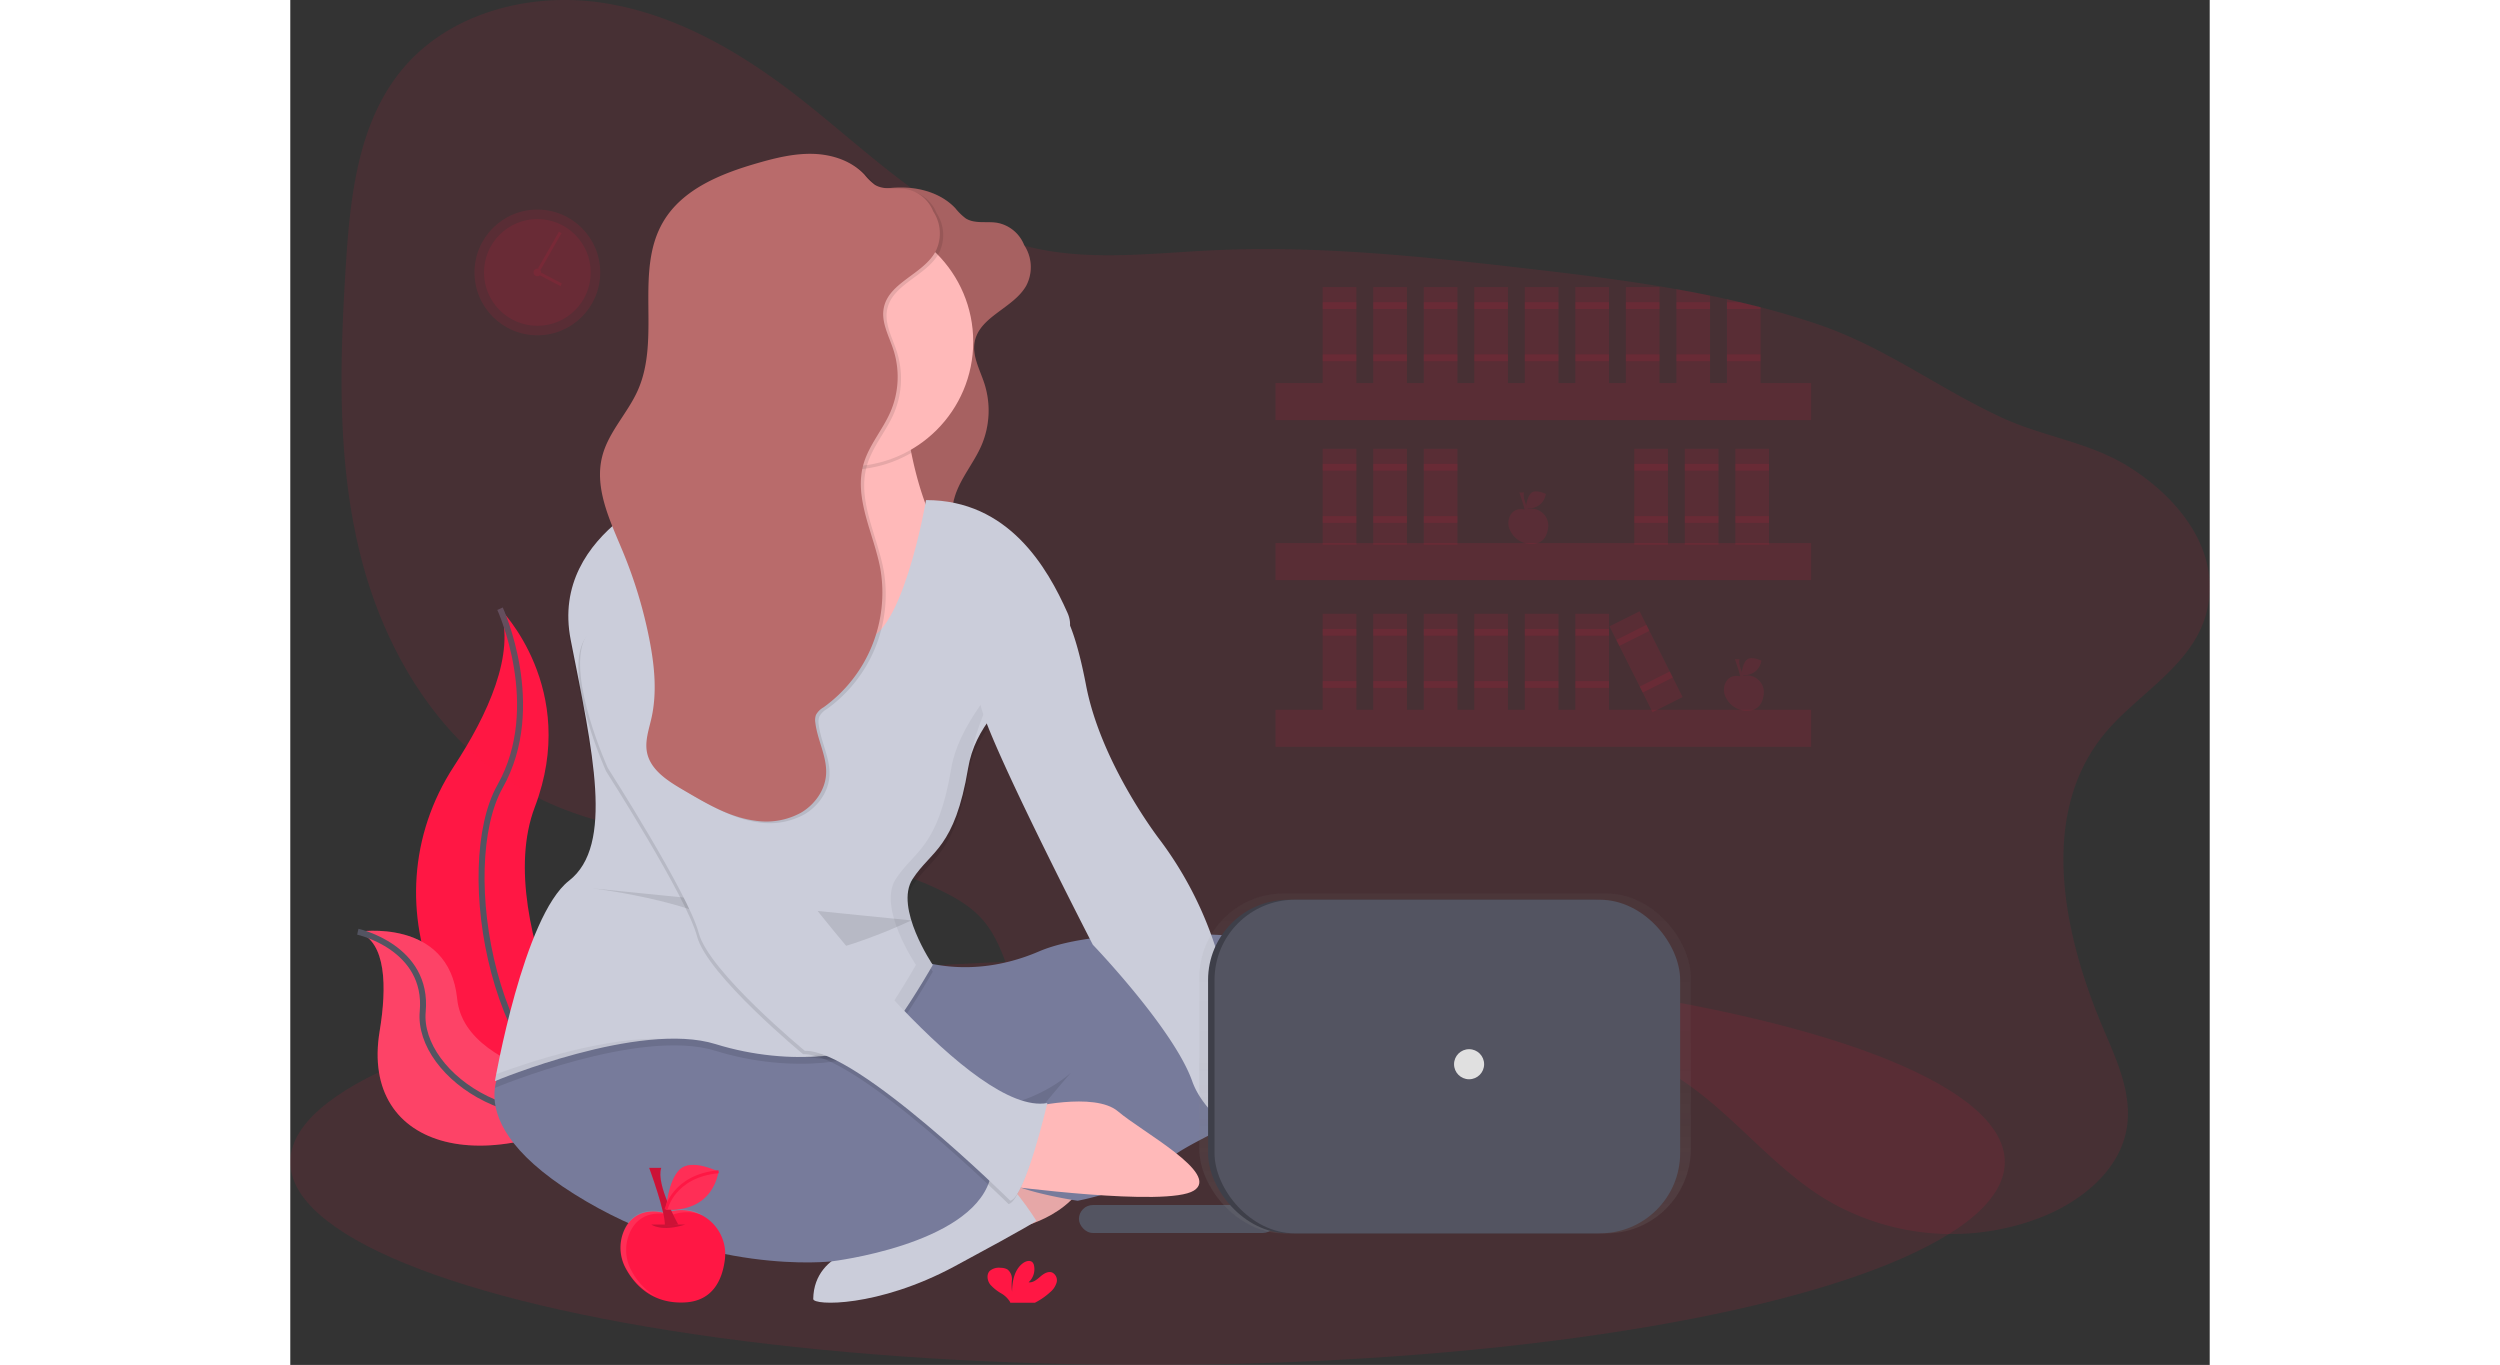 <svg xmlns="http://www.w3.org/2000/svg" xmlns:xlink="http://www.w3.org/1999/xlink" width="641.864" height="350.442" viewBox="0 0 641.864 456.442">
  <rect x="0" y="0" width="641.864" height="456.442" fill="#333333" stroke="none"/>
  <defs>
    <linearGradient id="linear-gradient" x1="0.5" y1="1" x2="0.5" gradientUnits="objectBoundingBox">
      <stop offset="0" stop-color="gray" stop-opacity="0.251"/>
      <stop offset="0.54" stop-color="gray" stop-opacity="0.122"/>
      <stop offset="1" stop-color="gray" stop-opacity="0.102"/>
    </linearGradient>
  </defs>
  <g id="undraw_freelancer_b0my" transform="translate(0 0.012)">
    <ellipse id="Ellipse_119" data-name="Ellipse 119" cx="286.669" cy="67.866" rx="286.669" ry="67.866" transform="translate(0 320.698)" fill="#ff1744" opacity="0.1"/>
    <path id="Path_220" data-name="Path 220" d="M132.915,406.21s26.7,26.7,11.63,66.339,25.84,105.51,25.84,105.51-.439-.062-1.25-.208c-54.839-9.693-82.092-72.411-51.595-119.01C128.877,441.517,138.158,421.2,132.915,406.21Z" transform="translate(-62.779 -202.663)" fill="#ff1744"/>
    <path id="Path_221" data-name="Path 221" d="M149.9,406.21s15.071,32.728,0,59.429-2.585,101.641,37.47,112.409" transform="translate(-79.76 -202.663)" fill="none" stroke="#535461" stroke-miterlimit="10" stroke-width="2"/>
    <path id="Path_222" data-name="Path 222" d="M70.25,597.741s30.469-4.855,33.229,22.455,58.573,31.089,58.573,31.089-.366.248-1.048.7c-46.047,30.238-90.1,19.25-83.461-20.917C80.01,616.13,79.813,601.12,70.25,597.741Z" transform="translate(-47.671 -286.178)" fill="#ff1744"/>
    <path id="Path_223" data-name="Path 223" d="M70.25,597.741s30.469-4.855,33.229,22.455,58.573,31.089,58.573,31.089-.366.248-1.048.7c-46.047,30.238-90.1,19.25-83.461-20.917C80.01,616.13,79.813,601.12,70.25,597.741Z" transform="translate(-47.671 -286.178)" fill="#f5f5f5" opacity="0.2"/>
    <path id="Path_224" data-name="Path 224" d="M70.25,598s23.654,5.193,21.706,26.7S127.077,672,162.08,651.544" transform="translate(-47.671 -286.437)" fill="none" stroke="#535461" stroke-miterlimit="10" stroke-width="2"/>
    <path id="Path_225" data-name="Path 225" d="M684.622,248.01c-3.914,19.183-24.009,28.8-35.268,43.113-21.216,26.972-12.954,66.368.507,97.918,4.506,10.566,9.619,21.745,7.71,33.071-2.326,13.855-14.688,23.981-27.67,29.354a82.383,82.383,0,0,1-73.729-6.077c-18.788-11.686-32.249-30.7-51.358-41.857-31.984-18.67-72.692-11.619-107.425,1.245-24.567,9.1-51.432,20.934-75.846,11.422-17.178-6.691-29.056-22.979-35.527-40.241-3.12-8.335-5.39-17.358-11.354-23.964-3.548-3.942-8.178-6.719-12.914-9.068-43.3-21.469-98-9.969-140.029-33.792-28.4-16.079-46.582-46.408-54.631-78.037s-7.113-64.768-5.069-97.366c1.453-23.148,4.061-47.872,18.85-65.726,15.646-18.884,42.471-25.919,66.768-22.32S193.9,62.081,213.262,77.158c24.218,18.85,46.622,42.313,76.319,49.95,20.225,5.2,41.5,2.354,62.358,1.369,34.873-1.645,69.758,2.016,104.434,6.026,16.9,1.954,33.848,4,50.6,6.978q5.632,1,11.264,2.146,2.816.563,5.632,1.205c1.464.321,2.923.659,4.382,1q3.452.811,6.882,1.69,9.85,2.534,19.509,5.829C577.022,161,594.966,174.867,616.1,184.56c13.776,6.319,28.8,8.065,41.84,16.108C674.011,210.591,688.739,227.837,684.622,248.01Z" transform="translate(-43.457 -44.79)" fill="#ff1744" opacity="0.1"/>
    <path id="Path_226" data-name="Path 226" d="M626.935,688.628s23.148-1.836,29.81,6.128,30.447,26.223,20.63,30.289-62.515-12.171-62.515-12.171Z" transform="translate(-285.556 -325.943)" fill="#ffb9b9"/>
    <path id="Path_227" data-name="Path 227" d="M380.285,178.893a12.069,12.069,0,0,0-9.845-10.977c-3.526-.563-7.462.434-10.492-1.464a19.211,19.211,0,0,1-3.452-3.379c-4.325-4.624-10.819-6.758-17.149-6.944s-12.571,1.346-18.653,3.1c-12.143,3.5-24.972,8.628-31.432,19.487-9.822,16.53-.76,38.81-8.527,56.4-3.379,7.682-9.822,13.956-11.917,22.089-2.816,10.864,2.737,21.886,7.012,32.26a153.858,153.858,0,0,1,8.7,28.836c1.718,8.718,2.675,17.78.738,26.47-.85,3.8-2.253,7.671-1.5,11.489,1.126,5.778,6.713,9.422,11.793,12.39l1.324.777c7.322,4.28,14.852,8.651,23.238,9.71a24.109,24.109,0,0,0,15.206-2.732c4.506-2.664,7.936-7.417,8.318-12.65.428-5.919-2.867-11.461-3.576-17.358a5.277,5.277,0,0,1,.2-2.658,6.513,6.513,0,0,1,2.557-2.551,47.247,47.247,0,0,0,18.991-46.228c-2.174-11.793-8.932-23.519-5.66-35.059,1.808-6.375,6.466-11.54,9.079-17.628a29.59,29.59,0,0,0,.969-20.512c-1.492-4.652-4.2-9.3-3.267-14.08,1.639-8.493,12.954-11.2,17.228-18.726a13.362,13.362,0,0,0-4.055-17.076" transform="translate(-134.071 -93.421)" fill="#b96b6b"/>
    <path id="Path_228" data-name="Path 228" d="M380.285,178.893a12.069,12.069,0,0,0-9.845-10.977c-3.526-.563-7.462.434-10.492-1.464a19.211,19.211,0,0,1-3.452-3.379c-4.325-4.624-10.819-6.758-17.149-6.944s-12.571,1.346-18.653,3.1c-12.143,3.5-24.972,8.628-31.432,19.487-9.822,16.53-.76,38.81-8.527,56.4-3.379,7.682-9.822,13.956-11.917,22.089-2.816,10.864,2.737,21.886,7.012,32.26a153.858,153.858,0,0,1,8.7,28.836c1.718,8.718,2.675,17.78.738,26.47-.85,3.8-2.253,7.671-1.5,11.489,1.126,5.778,6.713,9.422,11.793,12.39l1.324.777c7.322,4.28,14.852,8.651,23.238,9.71a24.109,24.109,0,0,0,15.206-2.732c4.506-2.664,7.936-7.417,8.318-12.65.428-5.919-2.867-11.461-3.576-17.358a5.277,5.277,0,0,1,.2-2.658,6.513,6.513,0,0,1,2.557-2.551,47.247,47.247,0,0,0,18.991-46.228c-2.174-11.793-8.932-23.519-5.66-35.059,1.808-6.375,6.466-11.54,9.079-17.628a29.59,29.59,0,0,0,.969-20.512c-1.492-4.652-4.2-9.3-3.267-14.08,1.639-8.493,12.954-11.2,17.228-18.726a13.362,13.362,0,0,0-4.055-17.076" transform="translate(-134.071 -93.421)" opacity="0.1"/>
    <path id="Path_229" data-name="Path 229" d="M384.588,625.7H263.5V560.93l67.584,25.907,53.5-25.907Z" transform="translate(-115.096 -245.019)" fill="#777b9b"/>
    <path id="Path_230" data-name="Path 230" d="M384.588,625.7H263.5V560.93l67.584,25.907,53.5-25.907Z" transform="translate(-115.096 -245.019)" opacity="0.1"/>
    <path id="Path_231" data-name="Path 231" d="M463.7,726.722s-21.965,5.249-24.218,14.869,12.954,8.747,12.954,8.747,21.4-4.376,24.218-21.869S463.7,726.722,463.7,726.722Z" transform="translate(-208.853 -339.819)" fill="#ffb9b9"/>
    <path id="Path_232" data-name="Path 232" d="M463.7,726.722s-21.965,5.249-24.218,14.869,12.954,8.747,12.954,8.747,21.4-4.376,24.218-21.869S463.7,726.722,463.7,726.722Z" transform="translate(-208.853 -339.819)" opacity="0.1"/>
    <path id="Path_233" data-name="Path 233" d="M361.65,763.47s-20.709,1.346-20.99,18.146c-.039,2.253,21.571,2.906,47.224-10.887s27.4-15.246,27.4-15.246-9.912-15.972-16.9-18.146S361.65,763.47,361.65,763.47Z" transform="translate(-165.786 -347.247)" fill="#cbcdda"/>
    <path id="Path_234" data-name="Path 234" d="M157.728,659.17S134.073,678.882,178,706.479s86.17,22.528,86.17,22.528,45.822-5.424,52.761-26.932-34.175-39.525-34.175-39.525-45.056,0-65.331-12.954S157.728,659.17,157.728,659.17Z" transform="translate(-83.103 -307.219)" fill="#777b9b"/>
    <path id="Path_235" data-name="Path 235" d="M368.8,605.127s20.275,11.827,47.872,0c21.233-9.1,67.809-5.531,88.158-3.379a23.546,23.546,0,0,1,20.32,16.8c2.129,7.53.563,16.783-12.176,25.457-28.16,19.149-47.872,24.781-55.194,32.666s-28.16,11.827-28.16,11.827-26.47-3.942-26.47-9.574,24.218-33.229,24.218-33.229-35.482,32.666-72.09-11.264S368.8,605.127,368.8,605.127Z" transform="translate(-166.326 -286.968)" fill="#777b9b"/>
    <path id="Path_236" data-name="Path 236" d="M316.187,379.7l-71.527-49s34.31-23.266,37.256-44.059a16.9,16.9,0,0,0-2.337-11.7c-14.08-22.528,49.562,0,49.562,0a133.062,133.062,0,0,0,2.394,17.459c2.765,13.714,8.6,31.979,20.7,41.114C373.07,349.287,316.187,379.7,316.187,379.7Z" transform="translate(-123.853 -140.953)" fill="#ffb9b9"/>
    <path id="Path_237" data-name="Path 237" d="M357.038,292.381a41.711,41.711,0,0,1-49.618-5.739,16.9,16.9,0,0,0-2.337-11.7c-14.08-22.528,49.562,0,49.562,0a133.054,133.054,0,0,0,2.394,17.437Z" transform="translate(-149.358 -140.953)" opacity="0.1"/>
    <circle id="Ellipse_120" data-name="Ellipse 120" cx="41.677" cy="41.677" r="41.677" transform="translate(145.024 72.608)" fill="#ffb9b9"/>
    <path id="Path_238" data-name="Path 238" d="M295.839,341.342s-8.448,49.562-22.528,46.746S215.3,335.71,215.3,335.71s-45.619,15.206-38.3,52.378,14.643,68.711-.563,80.538-24.781,67.021-24.781,67.021,48.435-20.275,73.779-12.39,51.251,3.942,57.447-3.379,15.206-23.091,15.206-23.091-12.954-19.149-6.758-28.723,14.08-10.138,18.586-37.171,39.987-36.608,33.229-51.815S323.436,341.342,295.839,341.342Z" transform="translate(-83.231 -171.869)" opacity="0.1"/>
    <path id="Path_239" data-name="Path 239" d="M295.839,337.342s-8.448,49.562-22.528,46.746S215.3,331.71,215.3,331.71s-45.619,15.206-38.3,52.378,14.643,68.711-.563,80.538-24.781,67.021-24.781,67.021,48.435-20.275,73.779-12.39,51.251,3.942,57.447-3.379,15.206-23.091,15.206-23.091-12.954-19.149-6.758-28.723,14.08-10.138,18.586-37.171,39.987-36.608,33.229-51.815S323.436,337.342,295.839,337.342Z" transform="translate(-83.231 -170.121)" fill="#cbcdda"/>
    <path id="Path_240" data-name="Path 240" d="M461.545,701s22.528-5.632,30.413,1.126,34.355,20.838,25.344,26.47-63.642-1.69-63.642-1.69Z" transform="translate(-215.144 -330.468)" fill="#ffb9b9"/>
    <g id="Group_190" data-name="Group 190" transform="translate(68.429 161.589)" opacity="0.05">
      <path id="Path_241" data-name="Path 241" d="M313.814,384.088a6.015,6.015,0,0,0,3.869-.563c-15.646-6.038-56.247-51.815-56.247-51.815s-1.6.535-4.156,1.645C265.041,341.977,301.272,381.581,313.814,384.088Z" transform="translate(-197.795 -331.71)"/>
      <path id="Path_242" data-name="Path 242" d="M414.572,408.126c15.533-5.976-28.723,24.781-33.229,51.815s-12.39,27.6-18.586,37.171,6.758,28.723,6.758,28.723-9.011,15.77-15.206,23.091c-3.548,4.2-13.568,7.271-26.24,7.659,15.285.484,27.811-2.867,31.872-7.659,6.2-7.322,15.206-23.091,15.206-23.091s-12.954-19.149-6.758-28.723,14.08-10.138,18.586-37.171S410.911,409.534,414.572,408.126Z" transform="translate(-228.716 -364.76)"/>
      <path id="Path_243" data-name="Path 243" d="M152.094,673.346c-.287,1.5-.434,2.354-.434,2.354s31.494-13.185,56.985-14.153C188.972,660.73,163.549,669.1,152.094,673.346Z" transform="translate(-151.66 -475.758)"/>
    </g>
    <path id="Path_244" data-name="Path 244" d="M464.945,403.71s5.069.563,10.138,27.034,24.781,51.814,24.781,51.814a122.7,122.7,0,0,1,18.022,34.355c6.758,20.275,36.89,47.027,47.591,48.154,0,0-20.557,20.557-18.3,26.189s-2.253,0-2.253,0-28.16-10.7-34.355-28.16-33.229-45.619-33.229-45.619-36.045-69.837-37.734-81.1S464.945,403.71,464.945,403.71Z" transform="translate(-208.97 -201.571)" fill="#cbcdda"/>
    <path id="Path_245" data-name="Path 245" d="M209.16,572.21s43.366,5.069,52.941,18.586,53.927-7.851,53.927-7.851" transform="translate(-108.347 -275.172)" opacity="0.1"/>
    <path id="Path_246" data-name="Path 246" d="M248.215,426.055s18.586,68.147,25.344,76.6,59.136,77.722,83.917,73.216c0,0-7.322,31.539-12.39,32.666,0,0-51.251-50.688-68.711-50.125,0,0-32.1-26.47-35.482-39.424s-30.413-55.194-30.413-55.194-13.517-29.85-7.885-42.8S238.077,413.665,248.215,426.055Z" transform="translate(-104.88 -205.893)" opacity="0.1"/>
    <path id="Path_247" data-name="Path 247" d="M249.215,424.055s18.586,68.147,25.344,76.6,59.136,77.722,83.917,73.216c0,0-7.322,31.539-12.39,32.666,0,0-51.251-50.688-68.711-50.125,0,0-32.1-26.47-35.482-39.424s-30.413-55.194-30.413-55.194-13.517-29.85-7.885-42.8S239.077,411.665,249.215,424.055Z" transform="translate(-105.317 -205.02)" fill="#cbcdda"/>
    <path id="Path_248" data-name="Path 248" d="M328.285,159.893a12.069,12.069,0,0,0-9.845-10.977c-3.526-.563-7.462.434-10.492-1.464a19.213,19.213,0,0,1-3.452-3.379c-4.325-4.624-10.819-6.758-17.149-6.944s-12.571,1.346-18.653,3.1c-12.143,3.5-24.972,8.628-31.432,19.487-9.822,16.53-.76,38.81-8.527,56.4-3.379,7.682-9.822,13.956-11.917,22.089-2.816,10.864,2.737,21.886,7.012,32.26a153.856,153.856,0,0,1,8.7,28.836c1.718,8.718,2.675,17.78.738,26.47-.85,3.8-2.253,7.671-1.5,11.489,1.126,5.778,6.713,9.422,11.793,12.39l1.324.777c7.322,4.28,14.852,8.651,23.238,9.71a24.11,24.11,0,0,0,15.206-2.732c4.506-2.664,7.935-7.417,8.318-12.649.428-5.919-2.867-11.461-3.576-17.358a5.277,5.277,0,0,1,.2-2.658,6.513,6.513,0,0,1,2.557-2.551,47.247,47.247,0,0,0,18.991-46.228c-2.174-11.793-8.932-23.519-5.66-35.059,1.808-6.375,6.466-11.54,9.079-17.628a29.59,29.59,0,0,0,.969-20.512c-1.492-4.652-4.2-9.3-3.267-14.08,1.639-8.493,12.954-11.2,17.228-18.726a13.362,13.362,0,0,0-4.055-17.076" transform="translate(-111.357 -85.122)" opacity="0.1"/>
    <path id="Path_249" data-name="Path 249" d="M326.285,158.893a12.069,12.069,0,0,0-9.845-10.977c-3.526-.563-7.462.434-10.492-1.464a19.213,19.213,0,0,1-3.452-3.379c-4.325-4.624-10.819-6.758-17.149-6.944s-12.571,1.346-18.653,3.1c-12.143,3.5-24.972,8.628-31.432,19.487-9.822,16.53-.76,38.81-8.527,56.4-3.379,7.682-9.822,13.956-11.917,22.089-2.816,10.864,2.737,21.886,7.012,32.26a153.856,153.856,0,0,1,8.7,28.836c1.718,8.718,2.675,17.78.738,26.47-.85,3.8-2.253,7.671-1.5,11.489,1.126,5.778,6.713,9.422,11.793,12.39l1.324.777c7.322,4.28,14.852,8.651,23.238,9.71a24.11,24.11,0,0,0,15.206-2.732c4.506-2.664,7.935-7.417,8.318-12.649.428-5.919-2.867-11.461-3.576-17.358a5.276,5.276,0,0,1,.2-2.658,6.514,6.514,0,0,1,2.557-2.551,47.247,47.247,0,0,0,18.991-46.228c-2.174-11.793-8.932-23.519-5.66-35.059,1.808-6.375,6.466-11.54,9.079-17.628a29.591,29.591,0,0,0,.969-20.512c-1.492-4.652-4.2-9.3-3.267-14.08,1.639-8.493,12.954-11.2,17.228-18.726a13.362,13.362,0,0,0-4.055-17.076" transform="translate(-110.484 -84.685)" fill="#b96b6b"/>
    <path id="Path_250" data-name="Path 250" d="M465.109,803.91a6.572,6.572,0,0,0,2.157-3.255,2.889,2.889,0,0,0-1.509-3.317c-1.385-.529-2.867.428-3.987,1.4s-2.411,2.078-3.88,1.87a5.9,5.9,0,0,0,1.825-5.525,2.31,2.31,0,0,0-.507-1.126c-.772-.822-2.163-.467-3.086.18-2.929,2.061-3.745,6.038-3.762,9.619a18.439,18.439,0,0,1-.056-3.942,4.07,4.07,0,0,0-1.487-3.5,4.5,4.5,0,0,0-2.253-.535,4.69,4.69,0,0,0-3.683,1.047c-1.126,1.194-.828,3.2.146,4.506a14.659,14.659,0,0,0,3.813,3.053,8.449,8.449,0,0,1,2.726,2.6,2.575,2.575,0,0,1,.2.462h8.24A22.994,22.994,0,0,0,465.109,803.91Z" transform="translate(-210.993 -371.822)" fill="#ff1744"/>
    <rect id="Rectangle_540" data-name="Rectangle 540" width="179.098" height="12.39" transform="translate(329.473 128.084)" fill="#ff1744" opacity="0.1"/>
    <rect id="Rectangle_541" data-name="Rectangle 541" width="179.098" height="12.39" transform="translate(329.473 181.588)" fill="#ff1744" opacity="0.1"/>
    <rect id="Rectangle_542" data-name="Rectangle 542" width="179.098" height="12.39" transform="translate(329.473 237.345)" fill="#ff1744" opacity="0.1"/>
    <rect id="Rectangle_543" data-name="Rectangle 543" width="11.264" height="32.102" transform="translate(345.242 95.981)" fill="#ff1744" opacity="0.1"/>
    <rect id="Rectangle_544" data-name="Rectangle 544" width="11.264" height="2.253" transform="translate(345.242 101.05)" fill="#ff1744" opacity="0.1"/>
    <rect id="Rectangle_545" data-name="Rectangle 545" width="11.264" height="2.253" transform="translate(345.242 118.509)" fill="#ff1744" opacity="0.1"/>
    <rect id="Rectangle_546" data-name="Rectangle 546" width="11.264" height="32.102" transform="translate(362.138 95.981)" fill="#ff1744" opacity="0.1"/>
    <rect id="Rectangle_547" data-name="Rectangle 547" width="11.264" height="2.253" transform="translate(362.138 101.05)" fill="#ff1744" opacity="0.1"/>
    <rect id="Rectangle_548" data-name="Rectangle 548" width="11.264" height="2.253" transform="translate(362.138 118.509)" fill="#ff1744" opacity="0.1"/>
    <rect id="Rectangle_549" data-name="Rectangle 549" width="11.264" height="32.102" transform="translate(379.034 95.981)" fill="#ff1744" opacity="0.1"/>
    <rect id="Rectangle_550" data-name="Rectangle 550" width="11.264" height="2.253" transform="translate(379.034 101.05)" fill="#ff1744" opacity="0.1"/>
    <rect id="Rectangle_551" data-name="Rectangle 551" width="11.264" height="2.253" transform="translate(379.034 118.509)" fill="#ff1744" opacity="0.1"/>
    <rect id="Rectangle_552" data-name="Rectangle 552" width="11.264" height="32.102" transform="translate(395.93 95.981)" fill="#ff1744" opacity="0.1"/>
    <rect id="Rectangle_553" data-name="Rectangle 553" width="11.264" height="2.253" transform="translate(395.93 101.05)" fill="#ff1744" opacity="0.1"/>
    <rect id="Rectangle_554" data-name="Rectangle 554" width="11.264" height="2.253" transform="translate(395.93 118.509)" fill="#ff1744" opacity="0.1"/>
    <rect id="Rectangle_555" data-name="Rectangle 555" width="11.264" height="32.102" transform="translate(412.826 95.981)" fill="#ff1744" opacity="0.1"/>
    <rect id="Rectangle_556" data-name="Rectangle 556" width="11.264" height="2.253" transform="translate(412.826 101.05)" fill="#ff1744" opacity="0.1"/>
    <rect id="Rectangle_557" data-name="Rectangle 557" width="11.264" height="2.253" transform="translate(412.826 118.509)" fill="#ff1744" opacity="0.1"/>
    <rect id="Rectangle_558" data-name="Rectangle 558" width="11.264" height="32.102" transform="translate(429.722 95.981)" fill="#ff1744" opacity="0.1"/>
    <rect id="Rectangle_559" data-name="Rectangle 559" width="11.264" height="2.253" transform="translate(429.722 101.05)" fill="#ff1744" opacity="0.1"/>
    <rect id="Rectangle_560" data-name="Rectangle 560" width="11.264" height="2.253" transform="translate(429.722 118.509)" fill="#ff1744" opacity="0.1"/>
    <rect id="Rectangle_561" data-name="Rectangle 561" width="11.264" height="32.102" transform="translate(446.618 95.981)" fill="#ff1744" opacity="0.1"/>
    <rect id="Rectangle_562" data-name="Rectangle 562" width="11.264" height="2.253" transform="translate(446.618 101.05)" fill="#ff1744" opacity="0.1"/>
    <rect id="Rectangle_563" data-name="Rectangle 563" width="11.264" height="2.253" transform="translate(446.618 118.509)" fill="#ff1744" opacity="0.1"/>
    <rect id="Rectangle_564" data-name="Rectangle 564" width="11.264" height="32.102" transform="matrix(0.894, -0.448, 0.448, 0.894, 441.148, 209.443)" fill="#ff1744" opacity="0.1"/>
    <rect id="Rectangle_565" data-name="Rectangle 565" width="11.264" height="2.253" transform="matrix(0.894, -0.448, 0.448, 0.894, 443.423, 213.973)" fill="#ff1744" opacity="0.1"/>
    <rect id="Rectangle_566" data-name="Rectangle 566" width="11.264" height="2.253" transform="matrix(0.894, -0.448, 0.448, 0.894, 451.244, 229.582)" fill="#ff1744" opacity="0.1"/>
    <rect id="Rectangle_567" data-name="Rectangle 567" width="11.264" height="32.102" transform="translate(345.242 150.049)" fill="#ff1744" opacity="0.1"/>
    <rect id="Rectangle_568" data-name="Rectangle 568" width="11.264" height="2.253" transform="translate(345.242 155.117)" fill="#ff1744" opacity="0.1"/>
    <rect id="Rectangle_569" data-name="Rectangle 569" width="11.264" height="2.253" transform="translate(345.242 172.577)" fill="#ff1744" opacity="0.1"/>
    <rect id="Rectangle_570" data-name="Rectangle 570" width="11.264" height="32.102" transform="translate(362.138 150.049)" fill="#ff1744" opacity="0.1"/>
    <rect id="Rectangle_571" data-name="Rectangle 571" width="11.264" height="2.253" transform="translate(362.138 155.117)" fill="#ff1744" opacity="0.1"/>
    <rect id="Rectangle_572" data-name="Rectangle 572" width="11.264" height="2.253" transform="translate(362.138 172.577)" fill="#ff1744" opacity="0.1"/>
    <rect id="Rectangle_573" data-name="Rectangle 573" width="11.264" height="32.102" transform="translate(379.034 150.049)" fill="#ff1744" opacity="0.1"/>
    <rect id="Rectangle_574" data-name="Rectangle 574" width="11.264" height="2.253" transform="translate(379.034 155.117)" fill="#ff1744" opacity="0.1"/>
    <rect id="Rectangle_575" data-name="Rectangle 575" width="11.264" height="2.253" transform="translate(379.034 172.577)" fill="#ff1744" opacity="0.1"/>
    <rect id="Rectangle_576" data-name="Rectangle 576" width="11.264" height="32.102" transform="translate(449.435 150.049)" fill="#ff1744" opacity="0.1"/>
    <rect id="Rectangle_577" data-name="Rectangle 577" width="11.264" height="2.253" transform="translate(449.435 155.117)" fill="#ff1744" opacity="0.1"/>
    <rect id="Rectangle_578" data-name="Rectangle 578" width="11.264" height="2.253" transform="translate(449.435 172.577)" fill="#ff1744" opacity="0.1"/>
    <rect id="Rectangle_579" data-name="Rectangle 579" width="11.264" height="32.102" transform="translate(466.331 150.049)" fill="#ff1744" opacity="0.1"/>
    <rect id="Rectangle_580" data-name="Rectangle 580" width="11.264" height="2.253" transform="translate(466.331 155.117)" fill="#ff1744" opacity="0.1"/>
    <rect id="Rectangle_581" data-name="Rectangle 581" width="11.264" height="2.253" transform="translate(466.331 172.577)" fill="#ff1744" opacity="0.1"/>
    <rect id="Rectangle_582" data-name="Rectangle 582" width="11.264" height="32.102" transform="translate(483.227 150.049)" fill="#ff1744" opacity="0.1"/>
    <rect id="Rectangle_583" data-name="Rectangle 583" width="11.264" height="2.253" transform="translate(483.227 155.117)" fill="#ff1744" opacity="0.1"/>
    <rect id="Rectangle_584" data-name="Rectangle 584" width="11.264" height="2.253" transform="translate(483.227 172.577)" fill="#ff1744" opacity="0.1"/>
    <rect id="Rectangle_585" data-name="Rectangle 585" width="11.264" height="32.102" transform="translate(345.242 205.242)" fill="#ff1744" opacity="0.1"/>
    <rect id="Rectangle_586" data-name="Rectangle 586" width="11.264" height="2.253" transform="translate(345.242 210.311)" fill="#ff1744" opacity="0.1"/>
    <rect id="Rectangle_587" data-name="Rectangle 587" width="11.264" height="2.253" transform="translate(345.242 227.77)" fill="#ff1744" opacity="0.1"/>
    <rect id="Rectangle_588" data-name="Rectangle 588" width="11.264" height="32.102" transform="translate(362.138 205.242)" fill="#ff1744" opacity="0.1"/>
    <rect id="Rectangle_589" data-name="Rectangle 589" width="11.264" height="2.253" transform="translate(362.138 210.311)" fill="#ff1744" opacity="0.1"/>
    <rect id="Rectangle_590" data-name="Rectangle 590" width="11.264" height="2.253" transform="translate(362.138 227.77)" fill="#ff1744" opacity="0.1"/>
    <rect id="Rectangle_591" data-name="Rectangle 591" width="11.264" height="32.102" transform="translate(379.034 205.242)" fill="#ff1744" opacity="0.1"/>
    <rect id="Rectangle_592" data-name="Rectangle 592" width="11.264" height="2.253" transform="translate(379.034 210.311)" fill="#ff1744" opacity="0.1"/>
    <rect id="Rectangle_593" data-name="Rectangle 593" width="11.264" height="2.253" transform="translate(379.034 227.77)" fill="#ff1744" opacity="0.1"/>
    <rect id="Rectangle_594" data-name="Rectangle 594" width="11.264" height="32.102" transform="translate(395.93 205.242)" fill="#ff1744" opacity="0.1"/>
    <rect id="Rectangle_595" data-name="Rectangle 595" width="11.264" height="2.253" transform="translate(395.93 210.311)" fill="#ff1744" opacity="0.1"/>
    <rect id="Rectangle_596" data-name="Rectangle 596" width="11.264" height="2.253" transform="translate(395.93 227.77)" fill="#ff1744" opacity="0.1"/>
    <rect id="Rectangle_597" data-name="Rectangle 597" width="11.264" height="32.102" transform="translate(412.826 205.242)" fill="#ff1744" opacity="0.1"/>
    <rect id="Rectangle_598" data-name="Rectangle 598" width="11.264" height="2.253" transform="translate(412.826 210.311)" fill="#ff1744" opacity="0.1"/>
    <rect id="Rectangle_599" data-name="Rectangle 599" width="11.264" height="2.253" transform="translate(412.826 227.77)" fill="#ff1744" opacity="0.1"/>
    <rect id="Rectangle_600" data-name="Rectangle 600" width="11.264" height="32.102" transform="translate(429.722 205.242)" fill="#ff1744" opacity="0.1"/>
    <rect id="Rectangle_601" data-name="Rectangle 601" width="11.264" height="2.253" transform="translate(429.722 210.311)" fill="#ff1744" opacity="0.1"/>
    <rect id="Rectangle_602" data-name="Rectangle 602" width="11.264" height="2.253" transform="translate(429.722 227.77)" fill="#ff1744" opacity="0.1"/>
    <path id="Path_251" data-name="Path 251" d="M864.424,218.626v29.241H853.16V216.48Q858.815,217.477,864.424,218.626Z" transform="translate(-389.645 -119.789)" fill="#ff1744" opacity="0.1"/>
    <rect id="Rectangle_603" data-name="Rectangle 603" width="11.264" height="2.253" transform="translate(463.515 101.05)" fill="#ff1744" opacity="0.1"/>
    <rect id="Rectangle_604" data-name="Rectangle 604" width="11.264" height="2.253" transform="translate(463.515 118.509)" fill="#ff1744" opacity="0.1"/>
    <path id="Path_252" data-name="Path 252" d="M894.424,225.133v25.344H883.16V222.43c1.464.321,2.923.659,4.382,1Q891,224.243,894.424,225.133Z" transform="translate(-402.749 -122.388)" fill="#ff1744" opacity="0.1"/>
    <path id="Path_253" data-name="Path 253" d="M894.424,225.92v.563H883.16V224.23h4.382Q891,225.03,894.424,225.92Z" transform="translate(-402.749 -123.174)" fill="#ff1744" opacity="0.1"/>
    <rect id="Rectangle_605" data-name="Rectangle 605" width="11.264" height="2.253" transform="translate(480.411 118.509)" fill="#ff1744" opacity="0.1"/>
    <circle id="Ellipse_121" data-name="Ellipse 121" cx="21.024" cy="21.024" r="21.024" transform="translate(61.597 70.068)" fill="#ff1744" opacity="0.1"/>
    <circle id="Ellipse_122" data-name="Ellipse 122" cx="17.842" cy="17.842" r="17.842" transform="translate(64.779 73.25)" fill="#ff1744" opacity="0.1"/>
    <circle id="Ellipse_123" data-name="Ellipse 123" cx="1.273" cy="1.273" r="1.273" transform="translate(81.349 89.82)" fill="#ff1744" opacity="0.1"/>
    <line id="Line_1" data-name="Line 1" x1="7.017" y2="12.278" transform="translate(83.252 77.717)" fill="none" stroke="#ff1744" stroke-miterlimit="10" stroke-width="1" opacity="0.1"/>
    <line id="Line_2" data-name="Line 2" x1="6.815" y1="3.588" transform="translate(83.771 91.65)" fill="none" stroke="#ff1744" stroke-miterlimit="10" stroke-width="1" opacity="0.1"/>
    <rect id="Rectangle_606" data-name="Rectangle 606" width="66.137" height="9.344" rx="4.672" transform="translate(263.725 402.954)" fill="#535461"/>
    <g id="Group_191" data-name="Group 191" transform="translate(303.977 298.767)" opacity="0.7">
      <rect id="Rectangle_607" data-name="Rectangle 607" width="164.37" height="113.654" rx="28.22" fill="url(#linear-gradient)"/>
    </g>
    <rect id="Rectangle_608" data-name="Rectangle 608" width="155.708" height="111.553" rx="26.84" transform="translate(306.911 300.863)" fill="#3e3f49"/>
    <rect id="Rectangle_609" data-name="Rectangle 609" width="155.708" height="111.553" rx="26.84" transform="translate(309.068 300.863)" fill="#535461"/>
    <circle id="Ellipse_124" data-name="Ellipse 124" cx="5.029" cy="5.029" r="5.029" transform="translate(389.166 350.841)" fill="#e0e0e0"/>
    <path id="Path_254" data-name="Path 254" d="M241.143,764.33s-8.944-3.03-13.246,4.849a14.373,14.373,0,0,0,.191,13.838c2.816,5.108,8.651,11.743,19.712,11.151,9.36-.5,12.475-7.643,13.32-14.288a14.677,14.677,0,0,0-19.492-15.713Z" transform="translate(-115.797 -358.644)" fill="#ff1744"/>
    <path id="Path_255" data-name="Path 255" d="M229.989,783.535A14.373,14.373,0,0,1,229.8,769.7c4.3-7.885,13.246-4.849,13.246-4.849l.456-.163a14.548,14.548,0,0,1,10.509.237,14.553,14.553,0,0,0-12.39-1.183l-.456.163s-8.944-3.03-13.246,4.849a14.373,14.373,0,0,0,.191,13.838,21.383,21.383,0,0,0,10.138,9.574A22.162,22.162,0,0,1,229.989,783.535Z" transform="translate(-115.806 -358.453)" fill="#fff" opacity="0.1"/>
    <path id="Path_256" data-name="Path 256" d="M244.52,771.85s3.317,2.608,11.365,0" transform="translate(-123.792 -362.374)" opacity="0.2"/>
    <path id="Path_257" data-name="Path 257" d="M243.26,738.21s5.683,15.392,5.21,19.419l4.506-.473s-7.581-13.517-5.683-18.946Z" transform="translate(-123.242 -347.68)" fill="#ff1744"/>
    <path id="Path_258" data-name="Path 258" d="M243.26,738.21s5.683,15.392,5.21,19.419l4.506-.473s-7.581-13.517-5.683-18.946Z" transform="translate(-123.242 -347.68)" opacity="0.2"/>
    <path id="Path_259" data-name="Path 259" d="M270.822,738.724s-8.944-4.573-12.954-.794-4.618,13.438-4.618,13.438S267.843,753.373,270.822,738.724Z" transform="translate(-127.605 -346.904)" fill="#ff1744"/>
    <path id="Path_260" data-name="Path 260" d="M270.822,738.724s-8.944-4.573-12.954-.794-4.618,13.438-4.618,13.438S267.843,753.373,270.822,738.724Z" transform="translate(-127.605 -346.904)" fill="#fff" opacity="0.1"/>
    <path id="Path_261" data-name="Path 261" d="M253.26,753.144s2.349-11.213,17.566-12.644" transform="translate(-127.61 -348.68)" fill="none" stroke="#ff1744" stroke-miterlimit="10" stroke-width="1"/>
    <g id="Group_192" data-name="Group 192" transform="translate(407.336 164.307)" opacity="0.1">
      <path id="Path_262" data-name="Path 262" d="M759.122,347.194s-3.413-1.16-5.069,1.853a5.491,5.491,0,0,0,.073,5.283,7.73,7.73,0,0,0,7.519,4.258c3.576-.192,4.765-2.917,5.069-5.457a5.632,5.632,0,0,0-7.445-6Z" transform="translate(-753.412 -341.025)" fill="#ff1744"/>
      <path id="Path_263" data-name="Path 263" d="M754.887,354.531a5.491,5.491,0,0,1-.073-5.283c1.645-3.007,5.069-1.853,5.069-1.853l.175-.062a5.559,5.559,0,0,1,4.016.09,5.559,5.559,0,0,0-4.737-.451l-.175.062s-3.413-1.16-5.069,1.853a5.491,5.491,0,0,0,.073,5.283,8.206,8.206,0,0,0,3.864,3.655,8.447,8.447,0,0,1-3.143-3.295Z" transform="translate(-753.429 -340.95)" fill="#ff1744" opacity="0.1"/>
      <path id="Path_264" data-name="Path 264" d="M760.42,350.06s1.267,1,4.342,0" transform="translate(-756.473 -342.444)" fill="#ff1744" opacity="0.2"/>
      <path id="Path_265" data-name="Path 265" d="M759.93,337.21s2.168,5.88,1.988,7.417l1.718-.18s-2.895-5.153-2.168-7.237Z" transform="translate(-756.259 -336.831)" fill="#ff1744"/>
      <path id="Path_266" data-name="Path 266" d="M759.93,337.21s2.168,5.88,1.988,7.417l1.718-.18s-2.895-5.153-2.168-7.237Z" transform="translate(-756.259 -336.831)" fill="#ff1744" opacity="0.2"/>
      <path id="Path_267" data-name="Path 267" d="M770.468,337.412s-3.419-1.746-4.945-.3-1.763,5.131-1.763,5.131S769.33,342.993,770.468,337.412Z" transform="translate(-757.932 -336.537)" fill="#ff1744"/>
      <path id="Path_268" data-name="Path 268" d="M770.468,337.412s-3.419-1.746-4.945-.3-1.763,5.131-1.763,5.131S769.33,342.993,770.468,337.412Z" transform="translate(-757.932 -336.537)" fill="#ff1744" opacity="0.1"/>
      <path id="Path_269" data-name="Path 269" d="M763.75,342.912s.9-4.28,6.708-4.832" transform="translate(-757.928 -337.211)" fill="#ff1744"/>
    </g>
    <g id="Group_193" data-name="Group 193" transform="translate(479.426 220.064)" opacity="0.1">
      <path id="Path_270" data-name="Path 270" d="M887.122,446.194s-3.413-1.16-5.069,1.853a5.491,5.491,0,0,0,.073,5.283,7.73,7.73,0,0,0,7.519,4.258c3.576-.191,4.765-2.917,5.069-5.457a5.632,5.632,0,0,0-7.445-6Z" transform="translate(-881.412 -440.025)" fill="#ff1744"/>
      <path id="Path_271" data-name="Path 271" d="M882.887,453.531a5.491,5.491,0,0,1-.073-5.283c1.645-3.008,5.069-1.853,5.069-1.853l.175-.062a5.559,5.559,0,0,1,4.016.09,5.559,5.559,0,0,0-4.737-.451l-.175.062s-3.413-1.16-5.069,1.853a5.491,5.491,0,0,0,.073,5.283,8.206,8.206,0,0,0,3.864,3.655,8.448,8.448,0,0,1-3.143-3.295Z" transform="translate(-881.429 -439.95)" fill="#ff1744" opacity="0.1"/>
      <path id="Path_272" data-name="Path 272" d="M888.42,449.06s1.267,1,4.342,0" transform="translate(-884.473 -441.444)" fill="#ff1744" opacity="0.2"/>
      <path id="Path_273" data-name="Path 273" d="M887.93,436.21s2.168,5.88,1.988,7.417l1.718-.18s-2.895-5.153-2.168-7.237Z" transform="translate(-884.259 -435.831)" fill="#ff1744"/>
      <path id="Path_274" data-name="Path 274" d="M887.93,436.21s2.168,5.88,1.988,7.417l1.718-.18s-2.895-5.153-2.168-7.237Z" transform="translate(-884.259 -435.831)" fill="#ff1744" opacity="0.2"/>
      <path id="Path_275" data-name="Path 275" d="M898.468,436.412s-3.419-1.746-4.945-.3-1.763,5.131-1.763,5.131S897.33,441.993,898.468,436.412Z" transform="translate(-885.932 -435.537)" fill="#ff1744"/>
      <path id="Path_276" data-name="Path 276" d="M898.468,436.412s-3.419-1.746-4.945-.3-1.763,5.131-1.763,5.131S897.33,441.993,898.468,436.412Z" transform="translate(-885.932 -435.537)" fill="#ff1744" opacity="0.1"/>
      <path id="Path_277" data-name="Path 277" d="M891.75,441.912s.9-4.28,6.708-4.832" transform="translate(-885.927 -436.211)" fill="#ff1744"/>
    </g>
  </g>
</svg>
